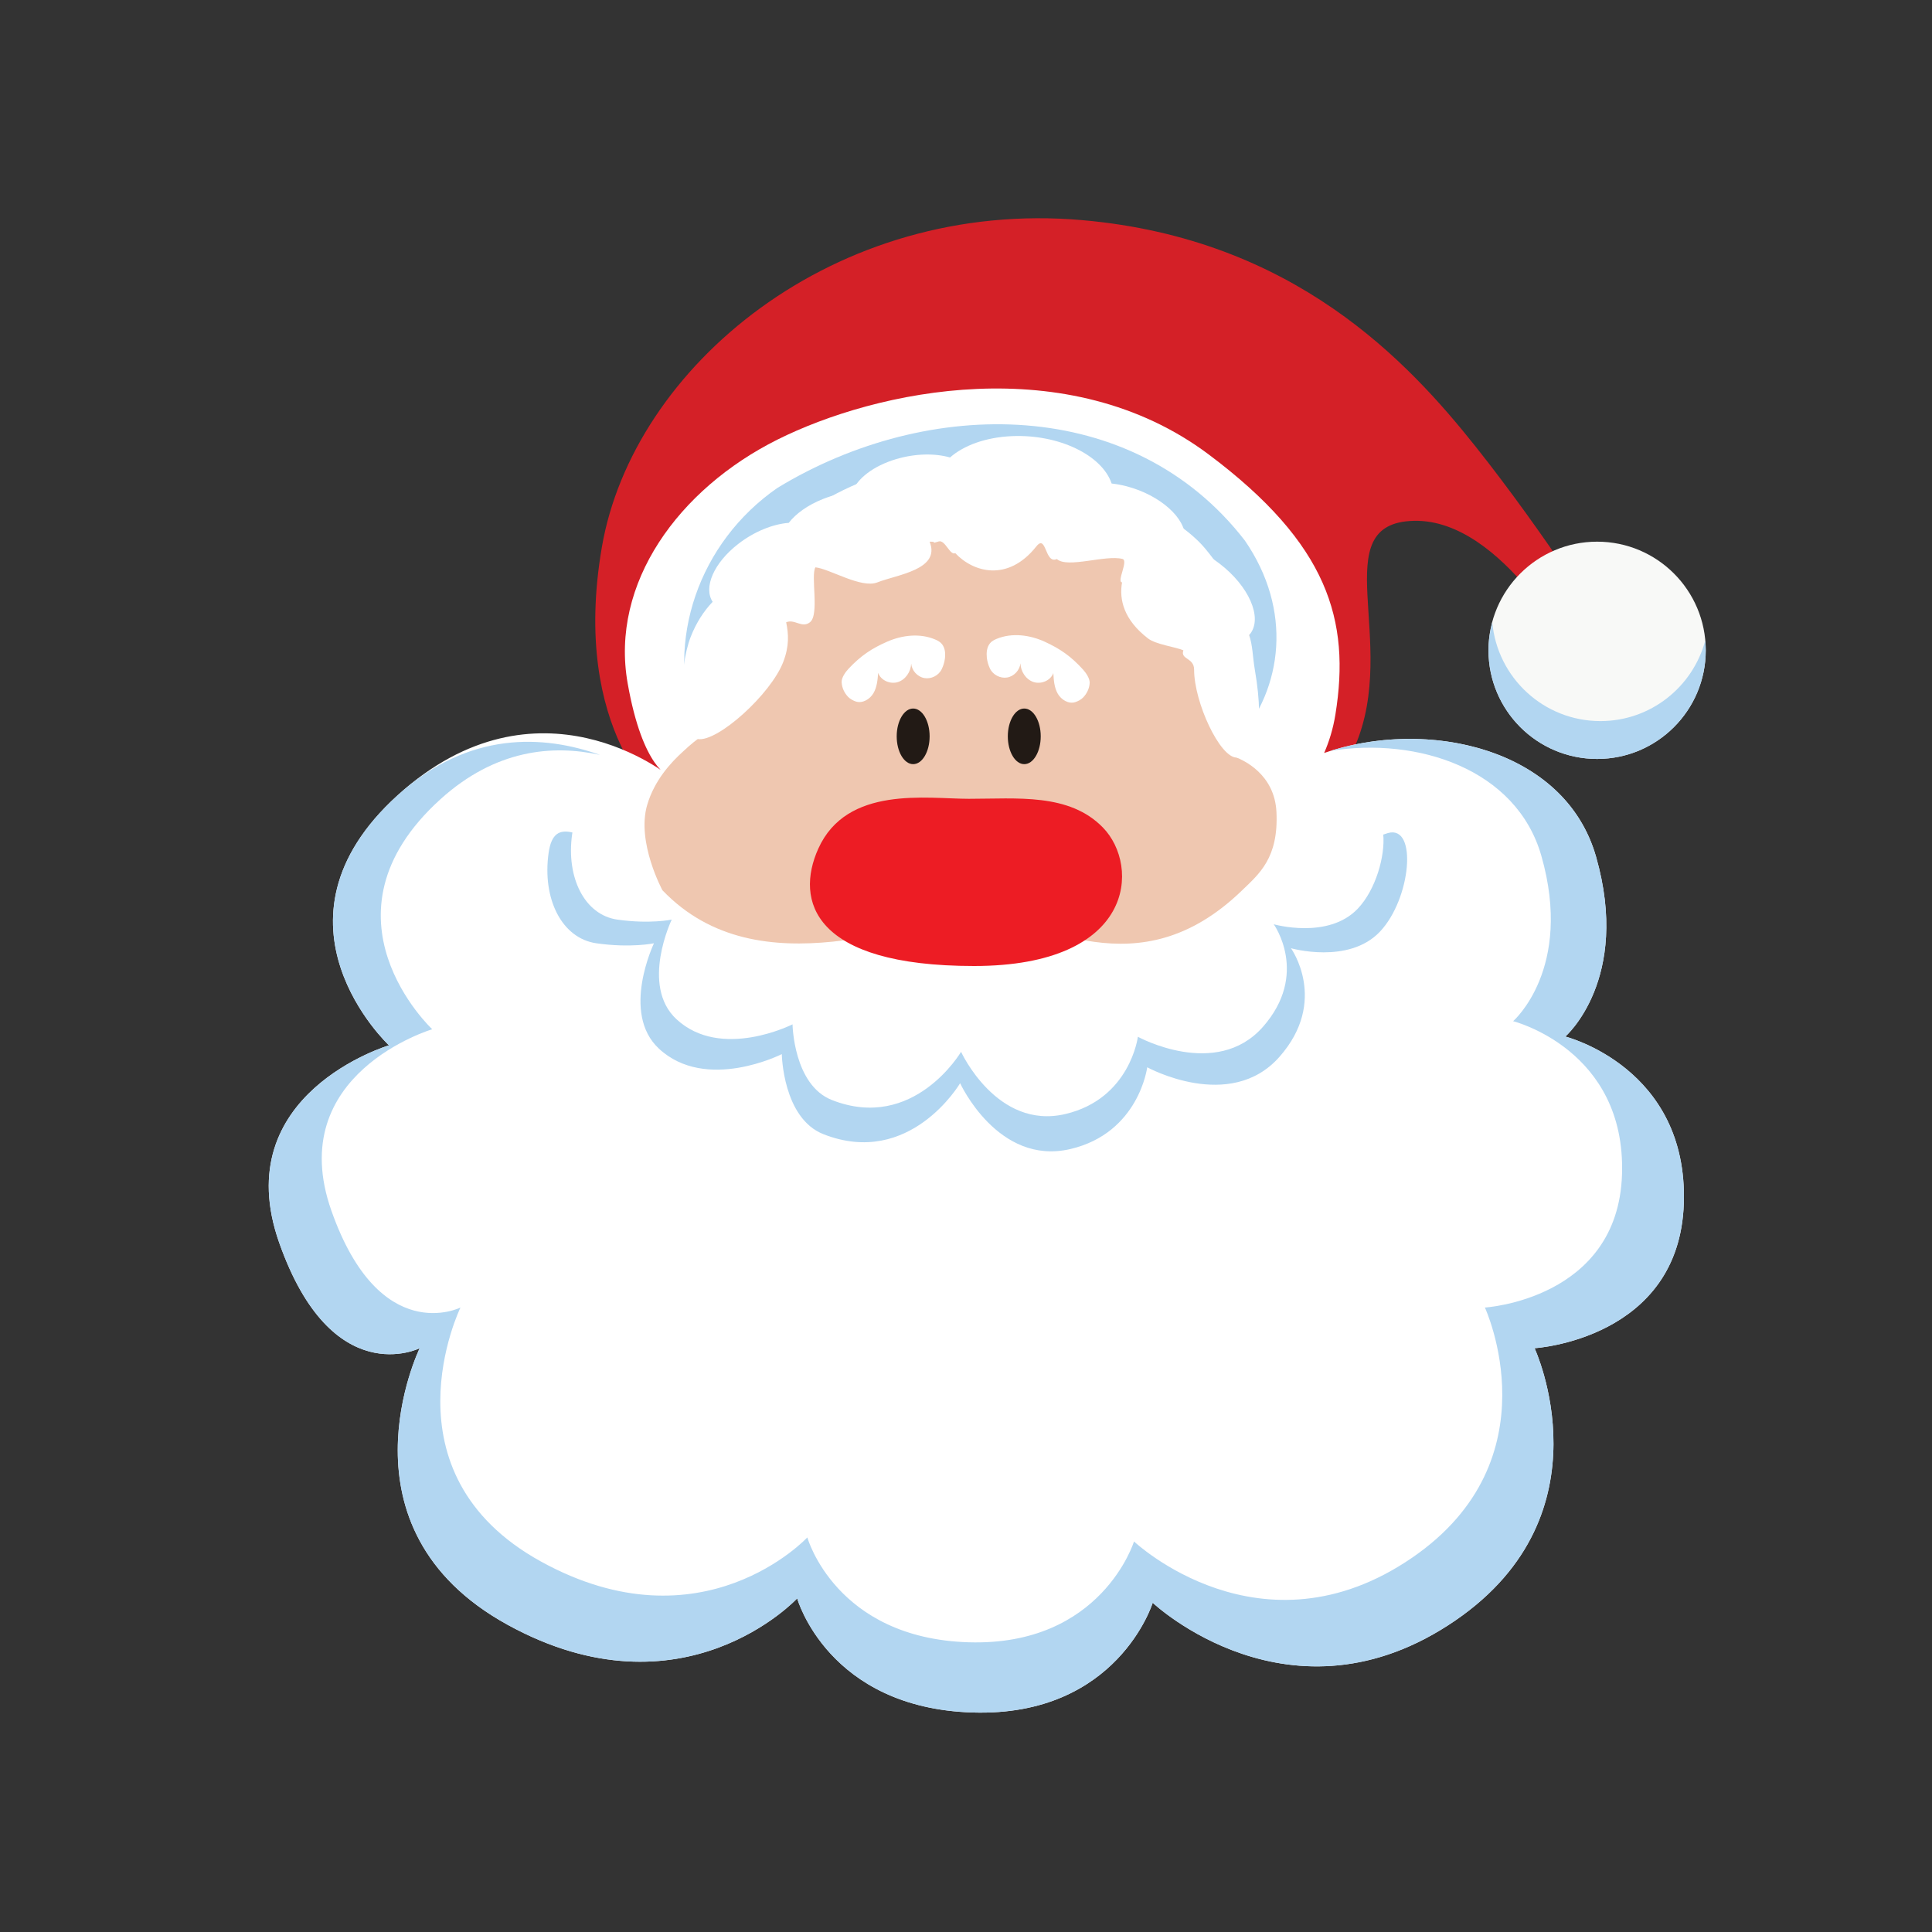 <?xml version="1.0" encoding="utf-8"?>
<!-- Generator: Adobe Illustrator 16.0.0, SVG Export Plug-In . SVG Version: 6.00 Build 0)  -->
<!DOCTYPE svg PUBLIC "-//W3C//DTD SVG 1.1//EN" "http://www.w3.org/Graphics/SVG/1.1/DTD/svg11.dtd">
<svg version="1.1" id="Layer_1" xmlns="http://www.w3.org/2000/svg" xmlns:xlink="http://www.w3.org/1999/xlink" x="0px" y="0px"
	 width="864px" height="864px" viewBox="0 0 864 864" enable-background="new 0 0 864 864" xml:space="preserve">
<rect x="0" y="0" width="864" height="864" fill="#333333" stroke="none"/>
<path fill="#D42027" d="M296.879,360.014c0,0-41.957-32.389-27.725-115.322C283.012,163.936,373.182,88.688,484.09,98.457
	c94.709,8.342,145.666,63.398,175.68,101.09c31.65,39.748,60.85,86.365,60.85,86.365l-15.705,9.816c0,0-32.387-63.795-72.625-62.814
	c-40.24,0.982-6.381,54.227-26.254,100.6c-16.094,37.553-57.17,40.729-57.17,40.729s-21.592-106.977-97.164-107.957
	C376.131,265.303,300.805,312.904,296.879,360.014z"/>
<g>
	<path fill="#FFFFFF" d="M700.01,463.555c0,0,29.443-25.516,13.738-80.479c-13.985-48.949-76.237-62.088-121.58-46.35
		c2.203-5.041,3.994-10.755,5.033-17.199c6.793-42.113-3.23-76.27-56.678-116.301c-63.041-47.219-148.689-28.707-192.855-6.625
		c-44.164,22.082-74.867,64.215-66.982,108.941c6.82,38.684,18.893,41.711,18.893,41.711s-58.887-48.582-121.699,8.342
		s-3.926,111.887-3.926,111.887s-72.627,21.59-49.072,88.33c23.555,66.736,62.811,47.109,62.811,47.109
		s-39.256,80.477,39.26,123.662c78.516,43.182,129.551-11.777,129.551-11.777s13.74,49.07,78.516,51.037
		c64.777,1.961,80.479-49.076,80.479-49.076s61.832,58.398,135.439,7.852c69.656-47.83,35.332-121.697,35.332-121.697
		s64.775-3.928,66.74-64.775C754.969,477.295,700.01,463.555,700.01,463.555z"/>
	<circle fill="#F8F9F7" cx="714.239" cy="290.82" r="48.581"/>
</g>
<path fill="#EFC7B0" d="M570.838,363.158c-0.811-17.053-14.92-23.19-17.828-24.372c-0.25-0.231-0.504-0.455-0.758-0.678
	c2.811-4.49,31.25-52.432-14.518-85.381c-70.621-50.844-88.518-40.721-138.205-34.858c0,0-37.861,15.405-62.061,36.953
	c-32.818,29.223-25.467,75.685-25.467,75.685s-2.788,2.016-6.453,5.485c-5.572,5.028-12.891,12.979-16.121,23.958
	c-4.906,16.684,6.871,38.277,6.871,38.277s0.021,0.006,0.058,0.016c43.38,45.14,112.014,11.882,142.256,11.882
	c26.807,0,69.81,33.533,116.787-11.897C563.063,390.817,571.82,383.767,570.838,363.158z M379.514,299.019
	c5.504-5.85,10.406-9.059,17.182-12.04c6.773-2.98,14.756-3.9,21.559-0.982c1.152,0.492,2.295,1.122,3.055,2.118
	c1.375,1.803,1.533,4.164,1.26,6.414c-0.193,1.6-0.758,3.381-1.473,4.822c-1.383,2.789-4.73,4.451-7.787,3.869
	c-3.059-0.58-5.559-3.357-5.82-6.457c-0.148,3.604-2.492,7.154-5.926,8.254c-3.436,1.1-7.684-0.723-8.848-4.137
	c-0.24,3.139-0.516,6.404-2.107,9.121c-1.592,2.719-4.916,4.697-7.904,3.705c-1.254-0.416-2.611-1.182-3.512-2.146
	c-1.506-1.619-2.682-3.861-2.809-6.471C376.284,303.054,378.118,300.503,379.514,299.019z M441.316,294.12
	c-0.232-2.254-0.033-4.613,1.373-6.391c0.777-0.985,1.934-1.59,3.092-2.063c6.852-2.797,14.82-1.738,21.539,1.364
	c6.721,3.1,11.564,6.396,16.965,12.344c1.369,1.508,3.16,4.092,3.021,6.123c-0.172,2.607-1.385,4.83-2.922,6.422
	c-0.916,0.949-2.287,1.689-3.551,2.084c-3.004,0.939-6.293-1.1-7.834-3.846c-1.545-2.744-1.764-6.012-1.947-9.156
	c-1.225,3.393-5.504,5.137-8.92,3.977c-3.412-1.16-5.693-4.75-5.779-8.355c-0.316,3.094-2.867,5.826-5.934,6.354
	c-3.066,0.525-6.381-1.195-7.715-4.006C442.016,297.513,441.48,295.724,441.316,294.12z"/>
<path fill="#ED1C24" d="M433.264,357.23c21.663,0,44.872-2.643,59.959,12.84c16.805,17.246,14.312,61.93-57.639,61.93
	s-80.151-29.144-69.63-52.49C378.72,351.19,414.486,357.23,433.264,357.23z"/>
<g>
	<path fill="#B2D6F1" d="M700.01,463.555c0,0,29.443-25.516,13.738-80.479c-13.699-47.943-73.691-61.523-118.76-47.275
		c38.768-6.283,83.18,7.963,94.312,46.93c14.43,50.502-12.625,73.949-12.625,73.949s50.5,12.625,48.697,68.539
		s-61.322,59.52-61.322,59.52s31.537,67.875-32.465,111.826c-67.637,46.443-124.451-7.217-124.451-7.217
		s-14.432,46.896-73.951,45.092c-59.52-1.803-72.145-46.895-72.145-46.895s-46.895,50.5-119.041,10.82
		c-72.145-39.68-36.072-113.627-36.072-113.627s-36.072,18.037-57.717-43.285c-21.643-61.326,45.092-81.166,45.092-81.166
		s-54.107-50.502,3.607-102.807c24.596-22.289,50.156-24.574,71.412-19.885c-25.162-8.932-58.559-10.893-90.441,18
		c-62.812,56.924-3.926,111.887-3.926,111.887s-72.627,21.59-49.072,88.33c23.555,66.736,62.811,47.109,62.811,47.109
		s-39.256,80.477,39.26,123.662c78.516,43.182,129.551-11.777,129.551-11.777s13.74,49.07,78.516,51.037
		c64.777,1.961,80.479-49.076,80.479-49.076s61.832,58.398,135.439,7.852c69.656-47.83,35.332-121.697,35.332-121.697
		s64.775-3.928,66.74-64.775C754.969,477.295,700.01,463.555,700.01,463.555z"/>
	<path fill="#B2D6F1" d="M556.717,241.748c-50.053-64.775-141.329-64.775-209.049-23.555
		c-35.102,24.301-50.371,68.406-36.77,107.348l2.42-2.334c0,0-14.23-54.225,51.281-96.918
		c65.51-42.691,153.106-6.623,174.452,19.139c21.348,25.764,22.643,47.564,19.875,63.672c-2.025,11.777-8.281,19.506-8.281,19.506
		s1.109,0.99,2.705,2.545C573.83,307.601,578.041,272.761,556.717,241.748z"/>
	<path fill="#B2D6F1" d="M715.711,322.473c-25.348,0-46.137-19.422-48.359-44.193c-1.07,4.008-1.693,8.197-1.693,12.541
		c0,26.83,21.752,48.582,48.582,48.582c26.828,0,48.58-21.752,48.58-48.582c0-1.482-0.092-2.941-0.221-4.391
		C757.062,307.174,738.199,322.473,715.711,322.473z"/>
	<path fill="#B2D6F1" d="M620.756,372.527c-0.719,0.197-1.434,0.441-2.15,0.697c0.857,9.582-3.314,24.627-11.414,33.152
		c-13.219,13.914-37.566,6.957-37.566,6.957s16,22.264-4.869,45.916c-20.871,23.652-55.887,4.408-55.887,4.408
		s-3.465,27.74-32.463,34.549c-30.611,7.189-46.611-27.828-46.611-27.828s-21.104,35.943-57.74,21.566
		c-17.238-6.764-17.625-33.855-17.625-33.855s-32,16.232-51.943-2.32c-16.211-15.08-2.086-44.521-2.086-44.521s-9.74,2.086-24.35,0
		c-14.609-2.088-22.957-18.783-20.174-38.262c0.033-0.242,0.08-0.455,0.119-0.684c-5.664-1.377-9.4,0.365-10.643,9.057
		c-2.945,20.611,5.889,38.277,21.346,40.484c15.457,2.209,25.764,0,25.764,0s-14.945,31.152,2.207,47.109
		c21.102,19.627,54.961,2.453,54.961,2.453s0.41,28.668,18.648,35.824c38.766,15.211,61.096-22.818,61.096-22.818
		s16.93,37.049,49.316,29.443c30.684-7.207,34.352-36.561,34.352-36.561s37.049,20.365,59.133-4.66
		c22.082-25.027,5.152-48.582,5.152-48.582s25.762,7.361,39.748-7.361C631.062,401.971,634.006,368.846,620.756,372.527z"/>
</g>
<g>
	<ellipse fill="#221A15" cx="408.371" cy="329.295" rx="7.361" ry="12.438"/>
	<ellipse fill="#221A15" cx="458.059" cy="329.295" rx="7.361" ry="12.438"/>
</g>
<path fill="#FFFFFF" d="M559.153,283.367c5.491-7.257-0.656-21.268-13.731-31.293c-5.328-4.085-10.977-6.853-16.18-8.237
	c0.406-0.949,0.652-1.976,0.715-3.077c0.511-8.972-11.186-19.398-26.125-23.289c-2.306-0.601-4.554-1.009-6.71-1.24
	c-4.292-12.703-23.573-22.06-44.444-21.196c-11.799,0.49-21.683,4.148-27.823,9.552c-6.694-1.923-15.5-1.824-24.104,0.738
	c-10.208,3.041-17.458,8.749-19.589,14.604c-4.252,0.43-8.722,1.487-13.08,3.21c-6.85,2.709-12.175,6.566-15.345,10.678
	c-7.022,0.538-15.368,3.824-22.599,9.438c-11.003,8.543-15.635,19.504-11.438,25.881c-3.939,4.094-7.458,9.551-9.844,15.744
	c-5.548,14.406-5.711,44.11,3.146,45.627c8.857,1.518,32.712-20.047,38.261-34.454c2.768-7.185,2.389-12.561,1.316-17.773
	c3.882-1.597,7.003,2.815,10.628,0c4.346-3.375,0.247-20.871,2.454-24.569c6.333,0.641,20.477,9.588,27.707,6.729
	c8.855-3.502,28.411-5.641,23.364-18.198c4.085-0.114-0.182,1.156,4.085-0.114c2.856-0.851,5.042,6.456,7.388,5.242
	c7.979,8.523,23.492,13.07,36.235-3.002c4.604-5.808,3.745,8.085,9.191,5.634c4.738,4.288,21.781-2.011,29.351-0.04
	c2.774,0.723-2.735,10.288-0.189,10.478c-1.375,7.671,0.782,16.771,11.628,25.088c3.526,2.703,12.202,3.757,15.79,5.295
	c-1.457,4.213,4.799,3.181,4.799,8.642c0,14.6,11.501,39.323,19,39.323c7.498,0,13.168-10.181,8.153-39.323
	c-0.98-5.698-0.956-11.126-2.573-15.478C558.777,283.779,558.983,283.591,559.153,283.367z"/>
</svg>
